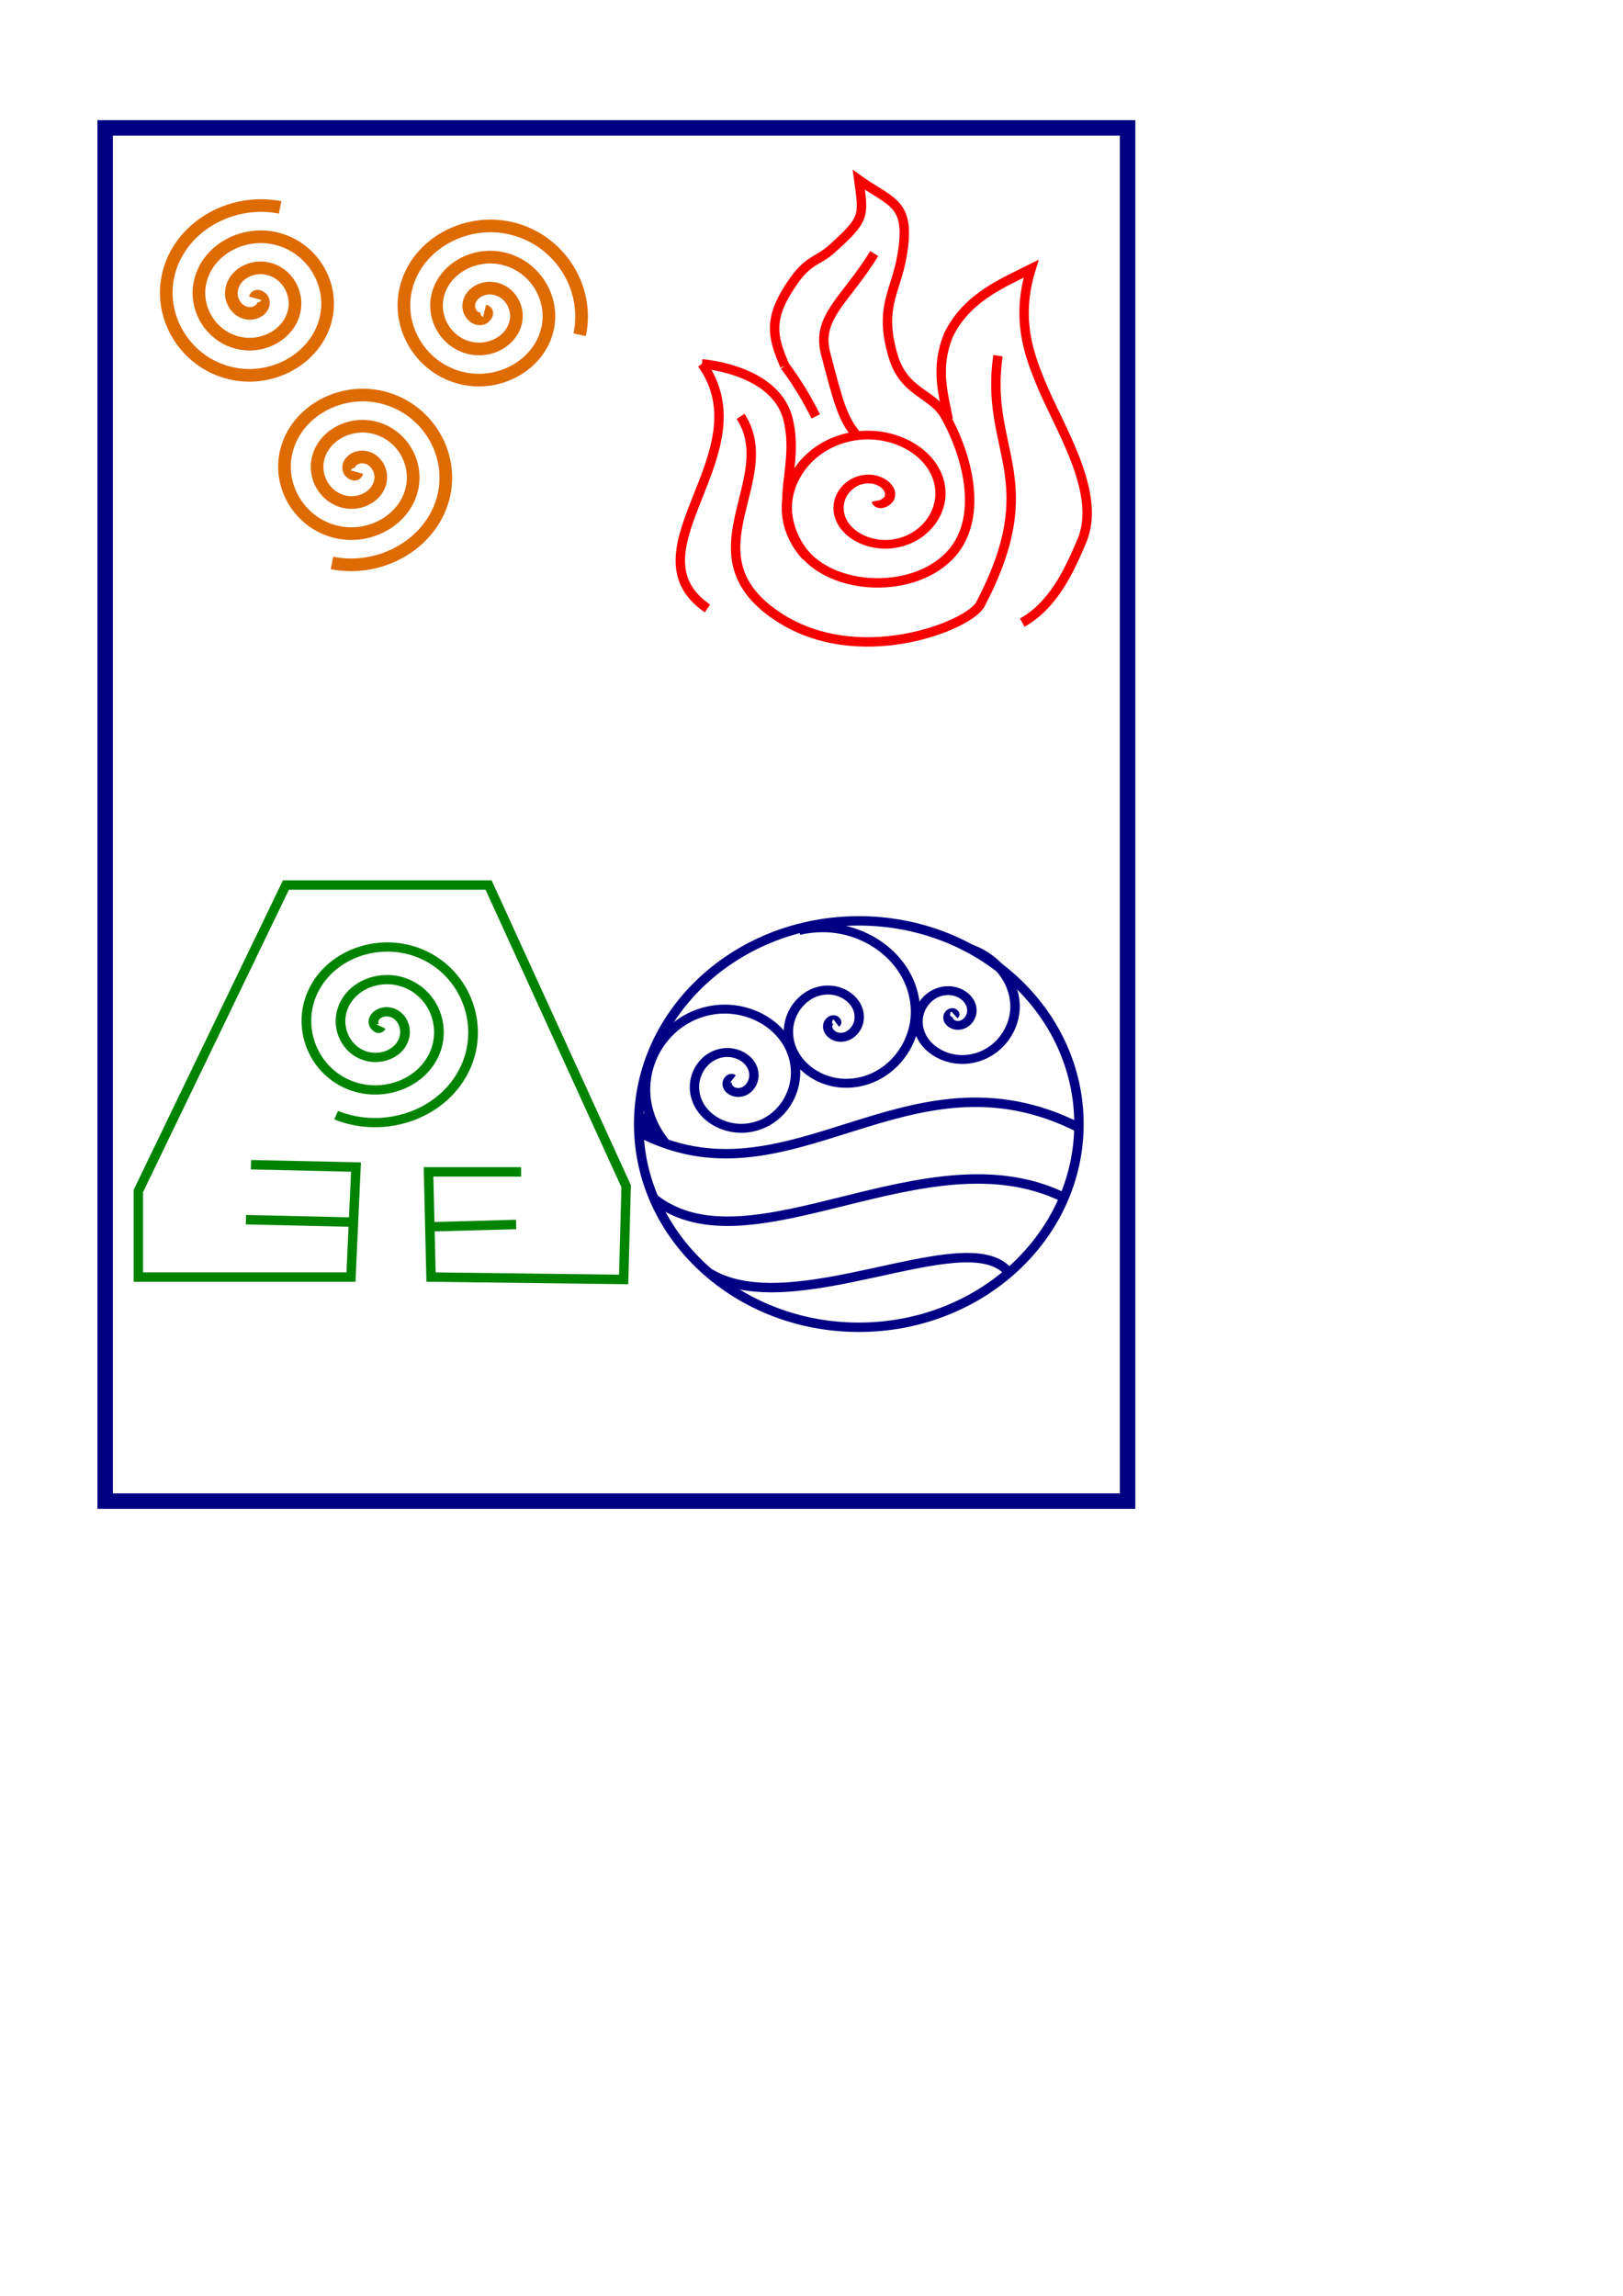 <?xml version="1.0" encoding="UTF-8" standalone="no"?>
<!-- Created with Inkscape (http://www.inkscape.org/) -->

<svg
   xmlns:osb="http://www.openswatchbook.org/uri/2009/osb"
   xmlns:dc="http://purl.org/dc/elements/1.1/"
   xmlns:cc="http://creativecommons.org/ns#"
   xmlns:rdf="http://www.w3.org/1999/02/22-rdf-syntax-ns#"
   xmlns:svg="http://www.w3.org/2000/svg"
   xmlns="http://www.w3.org/2000/svg"
   xmlns:sodipodi="http://sodipodi.sourceforge.net/DTD/sodipodi-0.dtd"
   xmlns:inkscape="http://www.inkscape.org/namespaces/inkscape"
   width="210mm"
   height="297mm"
   viewBox="0 0 210 297"
   version="1.1"
   id="svg8"
   inkscape:version="0.92.4 (5da689c313, 2019-01-14)"
   sodipodi:docname="avatar_elements.svg">
  <defs
     id="defs2">
    <linearGradient
       id="linearGradient831"
       osb:paint="solid">
      <stop
         style="stop-color:#ffffff;stop-opacity:1;"
         offset="0"
         id="stop829" />
    </linearGradient>
  </defs>
  <sodipodi:namedview
     id="base"
     pagecolor="#ffffff"
     bordercolor="#666666"
     borderopacity="1.0"
     inkscape:pageopacity="0.0"
     inkscape:pageshadow="2"
     inkscape:zoom="0.35"
     inkscape:cx="411.28425"
     inkscape:cy="965.42399"
     inkscape:document-units="mm"
     inkscape:current-layer="layer1"
     showgrid="false"
     inkscape:window-width="1920"
     inkscape:window-height="1001"
     inkscape:window-x="-9"
     inkscape:window-y="-9"
     inkscape:window-maximized="1" />
  <g
     inkscape:label="Layer 1"
     inkscape:groupmode="layer"
     id="layer1">
    <path
       style="fill:none;fill-rule:evenodd;stroke:#de6b00;stroke-width:1.637;stroke-miterlimit:4;stroke-dasharray:none;stroke-opacity:1"
       d="m 33.008,38.583 c 0.162,-0.589 0.911,-0.082 1.025,0.258 0.308,0.92 -0.704,1.659 -1.564,1.701 -1.54,0.075 -2.605,-1.365 -2.536,-2.732 0.101,-2.005 2.161,-3.334 4.154,-3.144 2.656,0.253 4.382,2.766 4.046,5.206 -0.422,3.071 -3.63,5.042 -6.743,4.587 -3.771,-0.551 -6.174,-4.17 -5.557,-7.68 0.728,-4.136 5.1,-6.758 9.333,-6.031 4.887,0.84 7.972,5.576 7.067,10.154 -1.028,5.202 -6.572,8.477 -11.922,7.474 -6.002,-1.125 -9.772,-6.982 -8.578,-12.628 1.327,-6.268 8.044,-10.198 14.512,-8.917"
       id="path840"
       inkscape:connector-curvature="0" />
    <path
       style="fill:none;fill-rule:evenodd;stroke:#de6b00;stroke-width:1.637;stroke-miterlimit:4;stroke-dasharray:none;stroke-opacity:1"
       d="m 62.7,40.211 c 0.617,0.155 0.086,0.871 -0.27,0.979 -0.963,0.294 -1.736,-0.672 -1.78,-1.495 -0.078,-1.471 1.429,-2.489 2.859,-2.423 2.099,0.097 3.49,2.065 3.291,3.969 -0.265,2.538 -2.895,4.187 -5.449,3.866 -3.214,-0.404 -5.277,-3.468 -4.801,-6.443 0.576,-3.603 4.365,-5.899 8.038,-5.309 4.329,0.696 7.073,4.873 6.312,8.917 -0.879,4.669 -5.836,7.617 -10.628,6.752 -5.444,-0.983 -8.872,-6.279 -7.822,-11.391 1.178,-5.735 7.308,-9.337 13.217,-8.196 6.56,1.267 10.673,7.685 9.333,13.865"
       id="path840-1"
       inkscape:connector-curvature="0" />
    <path
       style="fill:none;fill-rule:evenodd;stroke:#de6b00;stroke-width:1.637;stroke-miterlimit:4;stroke-dasharray:none;stroke-opacity:1"
       d="m 46.193,61.077 c -0.162,0.589 -0.911,0.082 -1.025,-0.258 -0.308,-0.92 0.704,-1.659 1.564,-1.701 1.54,-0.075 2.605,1.365 2.536,2.732 -0.101,2.005 -2.161,3.334 -4.154,3.144 -2.656,-0.253 -4.382,-2.766 -4.046,-5.206 0.422,-3.071 3.63,-5.042 6.743,-4.587 3.771,0.551 6.174,4.17 5.557,7.68 -0.728,4.136 -5.1,6.758 -9.333,6.031 -4.887,-0.84 -7.972,-5.576 -7.067,-10.154 1.028,-5.202 6.572,-8.477 11.922,-7.474 6.002,1.125 9.772,6.982 8.578,12.628 -1.327,6.268 -8.044,10.198 -14.512,8.917"
       id="path840-6"
       inkscape:connector-curvature="0" />
    <path
       sodipodi:type="spiral"
       style="fill:none;fill-rule:evenodd;stroke:#008400;stroke-width:2.065;stroke-miterlimit:4;stroke-dasharray:none;stroke-opacity:1"
       id="path875"
       sodipodi:cx="55.057529"
       sodipodi:cy="177.26324"
       sodipodi:expansion="1"
       sodipodi:revolution="3"
       sodipodi:radius="21.994188"
       sodipodi:argument="-16.825981"
       sodipodi:t0="0"
       d="m 55.058,177.263 c -0.482,0.992 -1.575,-0.161 -1.648,-0.802 -0.199,-1.736 1.777,-2.709 3.252,-2.495 2.638,0.384 3.938,3.299 3.341,5.702 -0.877,3.526 -4.838,5.194 -8.152,4.187 -4.417,-1.342 -6.461,-6.382 -5.034,-10.602 1.796,-5.31 7.929,-7.733 13.052,-5.88 6.204,2.244 9.008,9.478 6.726,15.502 -2.689,7.099 -11.027,10.285 -17.952,7.573 -7.994,-3.132 -11.564,-12.577 -8.419,-20.402 3.573,-8.89 14.128,-12.843 22.852,-9.265 9.787,4.014 14.123,15.679 10.112,25.302 -4.454,10.683 -17.23,15.404 -27.751,10.958"
       transform="matrix(0.606,0,0,0.579,15.959,30.178)" />
    <path
       style="fill:none;stroke:#008400;stroke-width:1.222;stroke-linecap:butt;stroke-linejoin:miter;stroke-miterlimit:4;stroke-dasharray:none;stroke-opacity:1"
       d="m 32.467,150.674 c 13.271,0.309 13.595,0.309 13.595,0.309 l -0.647,14.226 H 17.901 V 154.075 L 36.998,114.49 h 26.218 l 17.802,38.967 -0.324,12.061 -24.923,-0.309 -0.324,-13.608 h 11.976"
       id="path877"
       inkscape:connector-curvature="0" />
    <path
       style="fill:none;stroke:#008400;stroke-width:1.222;stroke-linecap:butt;stroke-linejoin:miter;stroke-miterlimit:4;stroke-dasharray:none;stroke-opacity:1"
       d="M 55.448,158.714 C 66.777,158.405 66.777,158.405 66.777,158.405"
       id="path879"
       inkscape:connector-curvature="0" />
    <path
       style="fill:none;stroke:#008400;stroke-width:1.222;stroke-linecap:butt;stroke-linejoin:miter;stroke-miterlimit:4;stroke-dasharray:none;stroke-opacity:1"
       d="M 45.414,158.096 31.819,157.787"
       id="path881"
       inkscape:connector-curvature="0" />
    <path
       style="fill:none;stroke:#f70000;stroke-width:1.217;stroke-linecap:butt;stroke-linejoin:miter;stroke-miterlimit:4;stroke-dasharray:none;stroke-opacity:1"
       d="M 91.538,78.716 C 80.734,71.283 99.079,58.567 90.823,47.063"
       id="path4665"
       inkscape:connector-curvature="0"
       sodipodi:nodetypes="cc" />
    <path
       style="fill:none;stroke:#f70000;stroke-width:1.217;stroke-linecap:butt;stroke-linejoin:miter;stroke-miterlimit:4;stroke-dasharray:none;stroke-opacity:1"
       d="m 90.823,47.063 c 4.252,0.454 9.967,2.337 11.148,7.194 1.498,6.16 -1.98,10.636 1.286,16.219 3.468,5.927 14.524,6.638 19.581,1.439 4.394,-4.517 2.631,-12.503 -0.572,-18.181 -1.637,-2.902 -5.302,-2.88 -6.718,-7.717 -1.83,-6.255 0.322,-8.184 1.143,-12.818 1.254,-7.074 -1.327,-6.895 -5.574,-9.941 0.639,4.704 0.872,5.02 -3.43,8.894 -2.209,1.989 -3.277,1.178 -6.003,5.755 -2.281,3.83 -1.535,6.145 -0.143,9.417"
       id="path4667"
       inkscape:connector-curvature="0"
       sodipodi:nodetypes="csssssscssc" />
    <path
       sodipodi:type="spiral"
       style="fill:none;fill-rule:evenodd;stroke:#f70000;stroke-width:1.343;stroke-miterlimit:4;stroke-dasharray:none;stroke-opacity:1"
       id="path4671"
       sodipodi:cx="173.19066"
       sodipodi:cy="-83.494675"
       sodipodi:expansion="1"
       sodipodi:revolution="1.8320848"
       sodipodi:radius="12.639023"
       sodipodi:argument="-13.90094"
       sodipodi:t0="0"
       d="m 173.191,-83.495 c 0.243,-1.009 1.48,-0.17 1.677,0.404 0.534,1.556 -1.085,2.849 -2.484,2.95 -2.502,0.18 -4.286,-2.235 -4.223,-4.564 0.093,-3.418 3.396,-5.751 6.645,-5.496 4.331,0.34 7.228,4.559 6.769,8.725 -0.577,5.243 -5.724,8.71 -10.806,8.042 -6.155,-0.808 -10.195,-6.889 -9.316,-12.886 0.31,-2.114 1.189,-4.128 2.507,-5.808"
       transform="matrix(0.98,0,0,-0.838,-56.301,-5.186)" />
    <path
       style="fill:none;stroke:#f70000;stroke-width:1.217;stroke-linecap:butt;stroke-linejoin:miter;stroke-miterlimit:4;stroke-dasharray:none;stroke-opacity:1"
       d="m 110.976,56.48 c -1.935,-2.258 -2.458,-4.269 -4.145,-10.725 -1.241,-4.753 2.576,-6.914 6.289,-12.949"
       id="path4673"
       inkscape:connector-curvature="0"
       sodipodi:nodetypes="csc" />
    <path
       style="fill:none;stroke:#f70000;stroke-width:1.217;stroke-linecap:butt;stroke-linejoin:miter;stroke-miterlimit:4;stroke-dasharray:none;stroke-opacity:1"
       d="m 101.543,47.324 c 1.771,2.38 2.989,4.507 4.002,6.54"
       id="path4675"
       inkscape:connector-curvature="0"
       sodipodi:nodetypes="cc" />
    <path
       style="fill:none;stroke:#f70000;stroke-width:1.217;stroke-linecap:butt;stroke-linejoin:miter;stroke-miterlimit:4;stroke-dasharray:none;stroke-opacity:1"
       d="m 122.696,54.257 c -0.709,-3.583 -1.656,-6.655 -1e-5,-10.856 2.296,-4.748 6.579,-6.586 10.719,-8.633 -1.99,6.356 -0.297,10.952 1.143,14.519 2.312,5.824 8.078,14.359 5.431,20.666 -1.742,4.151 -3.791,8.381 -7.718,10.595"
       id="path4677"
       inkscape:connector-curvature="0"
       sodipodi:nodetypes="ccccsc" />
    <path
       style="fill:none;stroke:#f70000;stroke-width:1.217;stroke-linecap:butt;stroke-linejoin:miter;stroke-miterlimit:4;stroke-dasharray:none;stroke-opacity:1"
       d="m 95.826,53.864 c 5.252,8.102 -7.02,17.653 4.431,25.636 10.526,7.338 25.147,1.435 26.584,-1.308 8.531,-16.278 0.478,-19.853 2.287,-32.176"
       id="path4679"
       inkscape:connector-curvature="0"
       sodipodi:nodetypes="cssc" />
    <ellipse
       style="fill:#00ffff;fill-opacity:0;stroke:#000085;stroke-width:1.217;stroke-miterlimit:4;stroke-dasharray:none;stroke-opacity:1"
       id="path4681"
       cx="111.121"
       cy="145.416"
       rx="28.484"
       ry="26.288" />
    <path
       style="fill:none;stroke:#000085;stroke-width:1.222;stroke-linecap:butt;stroke-linejoin:miter;stroke-miterlimit:4;stroke-dasharray:none;stroke-opacity:1"
       d="m 82.476,146.344 c 19.688,10.519 34.833,-11.75 57.13,-0.464"
       id="path4683"
       inkscape:connector-curvature="0"
       sodipodi:nodetypes="cc" />
    <path
       style="fill:none;stroke:#000085;stroke-width:1.222;stroke-linecap:butt;stroke-linejoin:miter;stroke-miterlimit:4;stroke-dasharray:none;stroke-opacity:1"
       d="m 84.741,155.158 c 12.459,9.545 35.11,-8.844 52.76,-0.309"
       id="path4685"
       inkscape:connector-curvature="0"
       sodipodi:nodetypes="cc" />
    <path
       style="fill:none;stroke:#000085;stroke-width:1.222;stroke-linecap:butt;stroke-linejoin:miter;stroke-miterlimit:4;stroke-dasharray:none;stroke-opacity:1"
       d="m 91.862,164.745 c 10.696,6.387 32.949,-6.514 38.518,-0.309"
       id="path4687"
       inkscape:connector-curvature="0"
       sodipodi:nodetypes="cc" />
    <path
       sodipodi:type="spiral"
       style="fill:none;fill-rule:evenodd;stroke:#000085;stroke-width:1.436;stroke-miterlimit:4;stroke-dasharray:none;stroke-opacity:1"
       id="path4697"
       sodipodi:cx="-142.90714"
       sodipodi:cy="171.32292"
       sodipodi:expansion="2"
       sodipodi:revolution="2.4624388"
       sodipodi:radius="15.866079"
       sodipodi:argument="-18.248844"
       sodipodi:t0="0.071067907"
       d="m -142.917,171.402 c -0.129,0.176 -0.385,-0.011 -0.458,-0.14 -0.265,-0.47 0.192,-0.983 0.623,-1.121 0.984,-0.317 1.88,0.564 2.066,1.471 0.342,1.671 -1.125,3.081 -2.687,3.293 -2.532,0.344 -4.586,-1.876 -4.802,-4.268 -0.323,-3.569 2.816,-6.395 6.217,-6.594 4.782,-0.279 8.509,3.947 8.667,8.532 0.212,6.172 -5.267,10.928 -11.213,11.023 -7.737,0.123 -13.653,-6.777 -13.66,-14.261 -0.001,-1.236 0.147,-2.471 0.436,-3.672"
       transform="matrix(0,0.809,0.84,0,-35.771,247.968)" />
    <path
       sodipodi:type="spiral"
       style="fill:none;fill-rule:evenodd;stroke:#000085;stroke-width:2;stroke-miterlimit:4;stroke-dasharray:none;stroke-opacity:1"
       id="path4701"
       sodipodi:cx="-130.30341"
       sodipodi:cy="189.27678"
       sodipodi:expansion="1.5"
       sodipodi:revolution="2.499326"
       sodipodi:radius="20.213572"
       sodipodi:argument="-14.924953"
       sodipodi:t0="0.070018999"
       d="m -130.189,188.92 c 0.542,-0.392 1.137,0.311 1.234,0.791 0.262,1.291 -1.067,2.233 -2.219,2.265 -2.162,0.061 -3.579,-2.106 -3.461,-4.096 0.187,-3.157 3.366,-5.137 6.33,-4.806 4.268,0.477 6.88,4.813 6.284,8.871 -0.805,5.484 -6.425,8.79 -11.685,7.886 -6.797,-1.168 -10.853,-8.187 -9.603,-14.747 1.564,-8.202 10.086,-13.06 18.038,-11.427 9.691,1.989 15.4,12.114 13.354,21.544 -0.656,3.025 -2.046,5.874 -4,8.272"
       transform="matrix(-0.606,0,0,0.579,15.959,30.178)" />
    <path
       sodipodi:type="spiral"
       style="fill:none;fill-rule:evenodd;stroke:#000085;stroke-width:2.189;stroke-miterlimit:4;stroke-dasharray:none;stroke-opacity:1"
       id="path4703"
       sodipodi:cx="-179.42442"
       sodipodi:cy="168.67709"
       sodipodi:expansion="2"
       sodipodi:revolution="2.3570671"
       sodipodi:radius="16.846909"
       sodipodi:argument="-15.042826"
       sodipodi:t0="0.074245028"
       d="m -179.407,168.586 c 0.162,-0.193 0.445,0.042 0.52,0.197 0.271,0.564 -0.296,1.122 -0.804,1.25 -1.162,0.293 -2.133,-0.792 -2.28,-1.856 -0.271,-1.958 1.531,-3.479 3.353,-3.608 2.954,-0.209 5.163,2.511 5.235,5.295 0.107,4.152 -3.734,7.186 -7.681,7.162 -5.551,-0.034 -9.546,-5.199 -9.387,-10.513 0.215,-7.153 6.907,-12.245 13.79,-11.911 6.132,0.298 11.451,4.526 13.628,10.187"
       transform="matrix(0,-0.522,-0.56,0,217.905,37.647)" />
    <path
       style="fill:#00ffff;fill-opacity:0;stroke:#000085;stroke-width:0.846;stroke-miterlimit:4;stroke-dasharray:none;stroke-opacity:1"
       d="m 83.707,146.231 -0.429,-0.216 v -0.824 c 0,-0.808 0.127,-0.993 0.281,-0.408 0.043,0.162 0.229,0.586 0.413,0.942 0.185,0.355 0.336,0.666 0.336,0.69 0,0.085 -0.177,0.031 -0.601,-0.183 z"
       id="path4705"
       inkscape:connector-curvature="0" />
    <rect
       style="fill:#00ffff;fill-opacity:0;stroke:#000085;stroke-width:2;stroke-miterlimit:4;stroke-dasharray:none;stroke-opacity:1"
       id="rect4710"
       width="132.292"
       height="177.649"
       x="13.607"
       y="16.542" />
  </g>
</svg>
